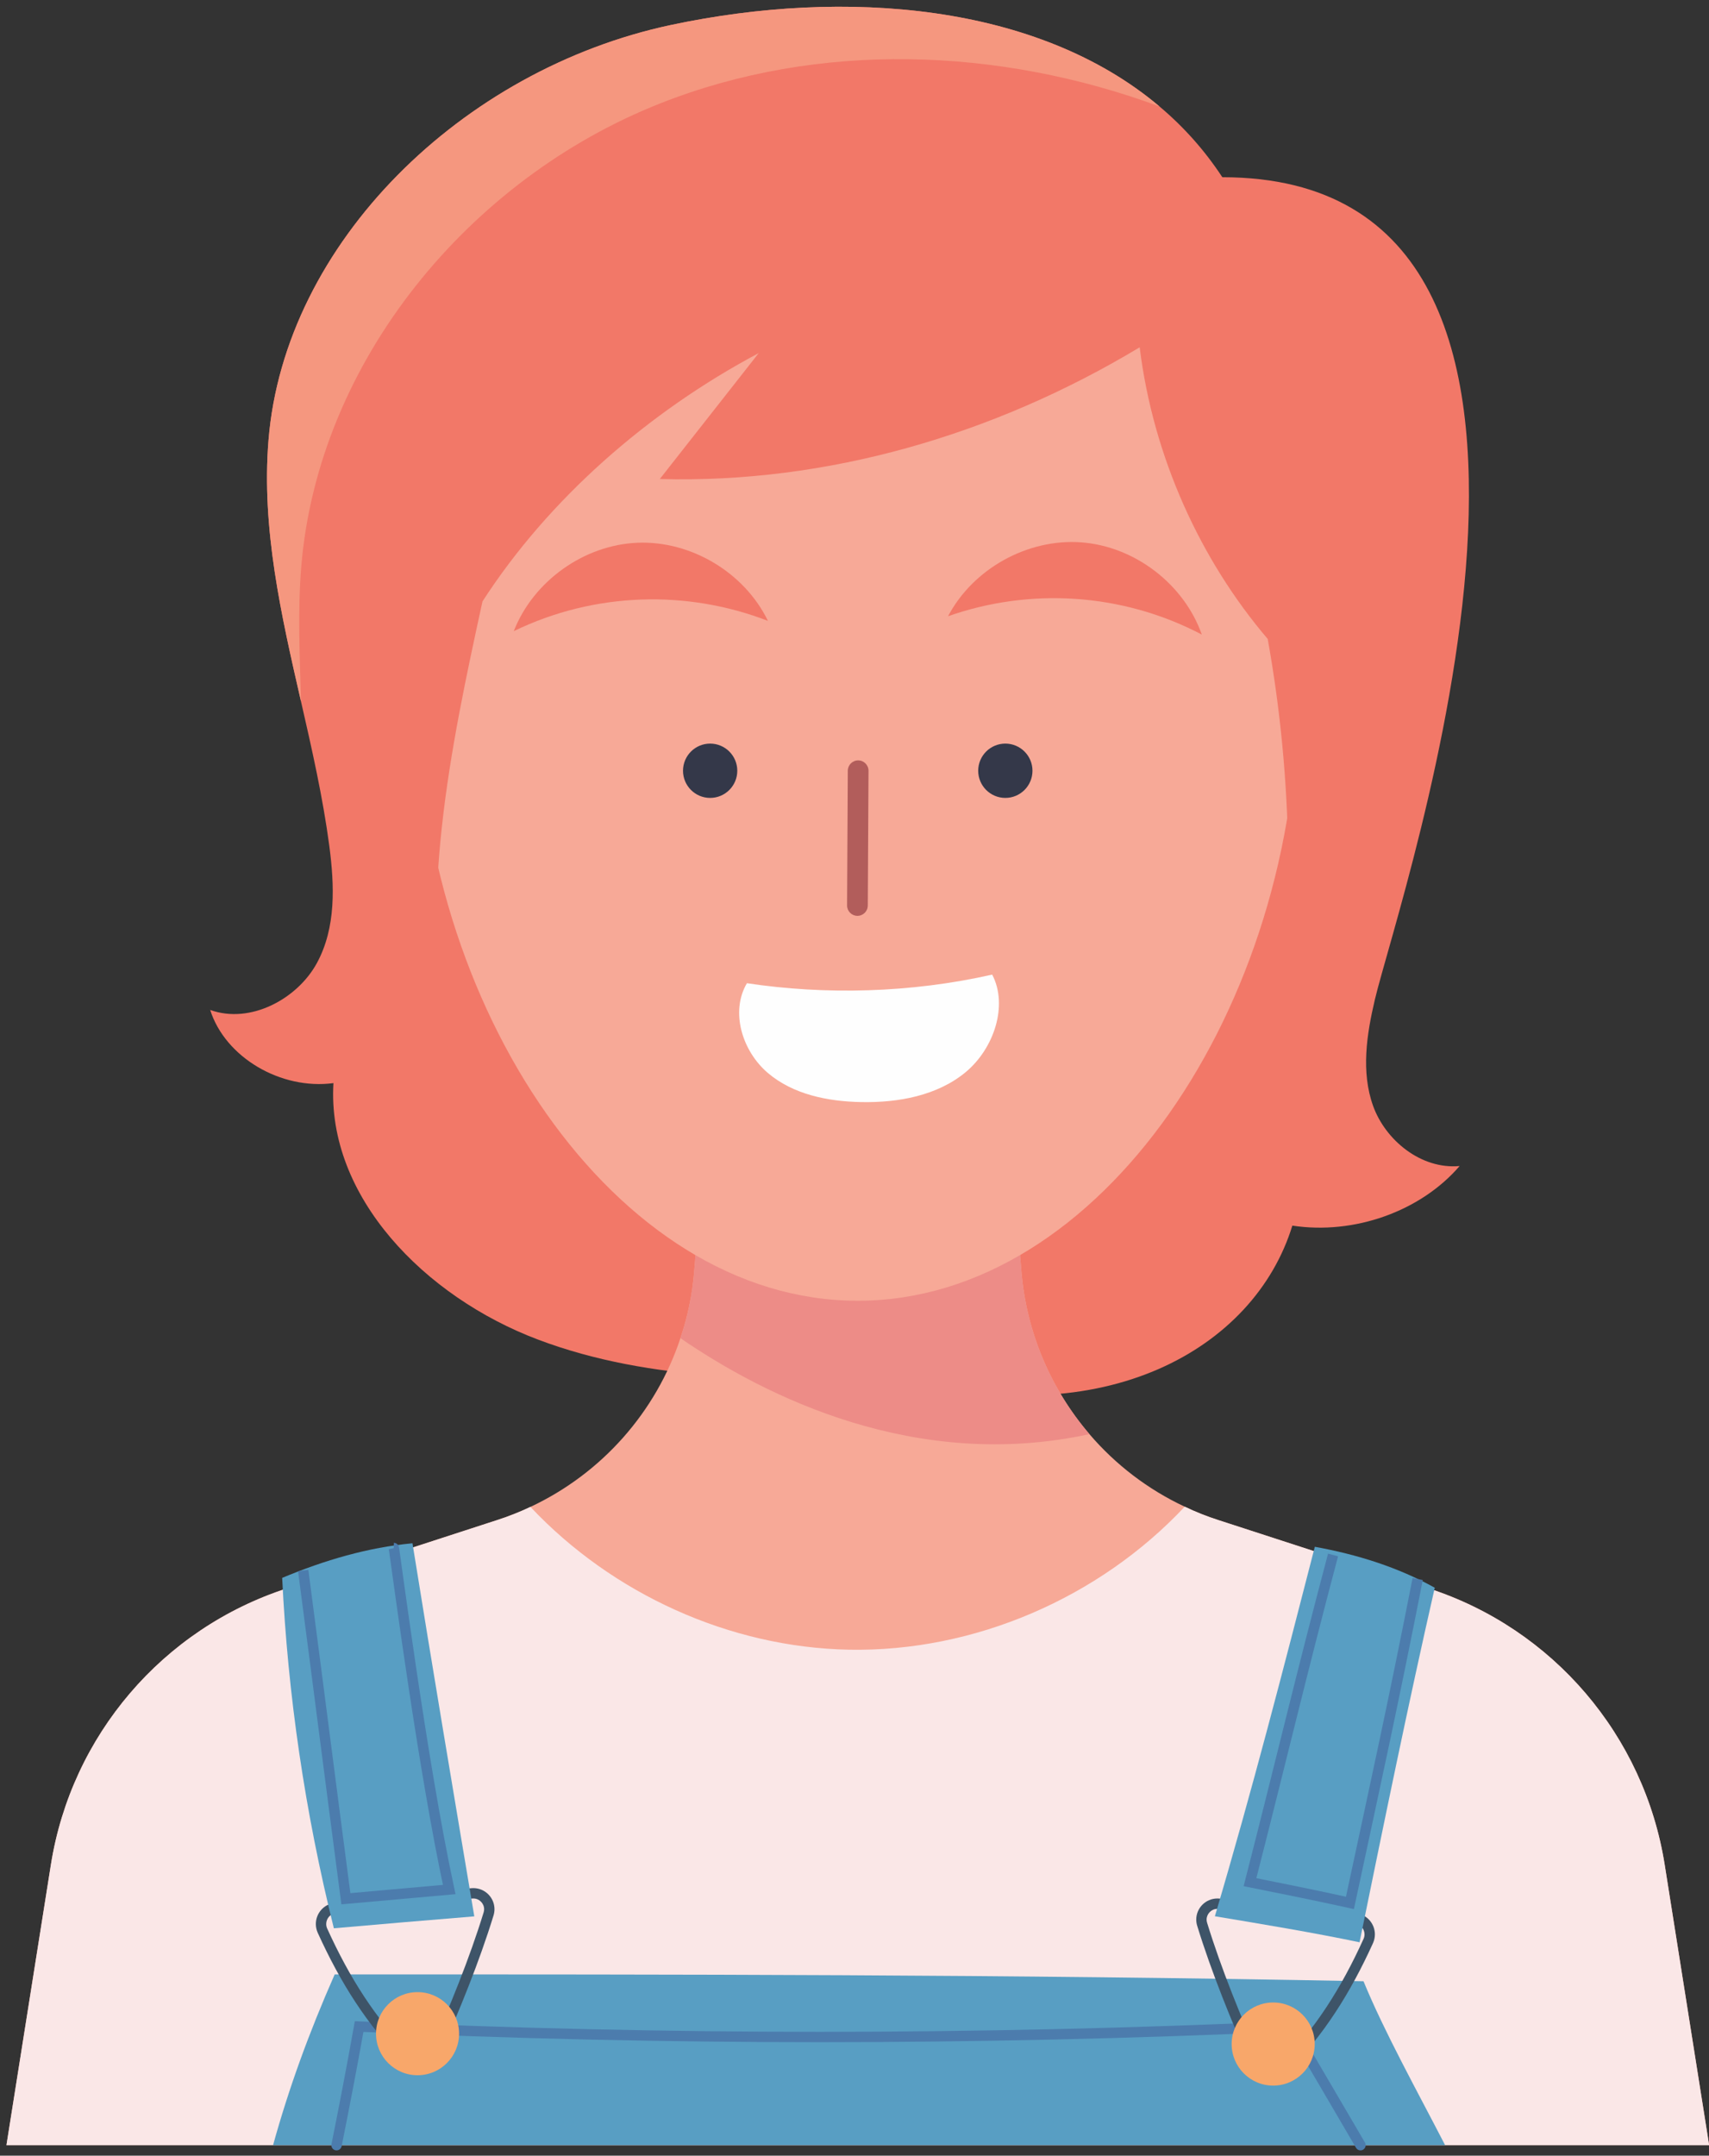 <?xml version="1.0" encoding="UTF-8" standalone="no"?><!-- Generator: Gravit.io --><svg xmlns="http://www.w3.org/2000/svg" xmlns:xlink="http://www.w3.org/1999/xlink" style="isolation:isolate" viewBox="72.667 264 165 208" width="165pt" height="208pt"><rect x="72.667" y="264" width="165" height="208" fill="#333333" stroke="none"/><defs><clipPath id="_clipPath_l57RgASOXlwtKt2HofJi0uSVbX2cnGpm"><rect width="750" height="500"/></clipPath></defs><g clip-path="url(#_clipPath_l57RgASOXlwtKt2HofJi0uSVbX2cnGpm)"><clipPath id="_clipPath_oagdRczr5aeLrTsdxowhgmKrUeMCY5aV"><path d=" M 0 0 L 0 500 L 750 500 L 750 0 L 0 0 Z " fill="rgb(255,255,255)"/></clipPath><g clip-path="url(#_clipPath_oagdRczr5aeLrTsdxowhgmKrUeMCY5aV)"><path d=" M 457.19 470.99 L 292.81 470.99 L 297.1 443.93 C 299.07 431.46 307.88 421.15 319.89 417.26 L 340.19 410.67 C 344.2 409.37 347.77 407.21 350.7 404.42 C 353.54 401.72 355.79 398.43 357.28 394.77 C 358.31 392.22 358.97 389.5 359.2 386.66 L 359.63 381.42 L 375 382.11 L 390.37 381.42 L 390.8 386.66 C 391.35 393.35 394.29 399.45 398.86 403.99 C 399.8 404.92 400.8 405.78 401.86 406.56 C 404.23 408.33 406.9 409.72 409.81 410.67 L 430.11 417.26 C 442.12 421.15 450.93 431.46 452.9 443.93 L 457.19 470.99 Z " fill="rgb(158,94,86)"/><path d=" M 398.86 403.99 C 379.31 408.4 364.96 400.72 357.28 394.77 C 358.31 392.22 358.97 389.5 359.2 386.66 L 359.63 381.42 L 375 382.11 L 390.37 381.42 L 390.8 386.66 C 391.35 393.35 394.29 399.45 398.86 403.99 Z " fill="rgb(126,74,76)"/><path d=" M 317.938 332.794 C 319.687 327.266 327.081 324.674 334.452 327.006 C 341.824 329.338 346.382 335.71 344.633 341.239 C 342.884 346.768 335.49 349.359 328.119 347.027 C 320.747 344.695 316.189 338.323 317.938 332.794 Z " fill="rgb(126,74,76)"/><path d=" M 415.503 327.017 C 422.874 324.685 430.269 327.276 432.017 332.805 C 433.766 338.334 429.208 344.706 421.836 347.038 C 414.465 349.37 407.071 346.778 405.322 341.25 C 403.573 335.721 408.131 329.349 415.503 327.017 Z " fill="rgb(126,74,76)"/><path d=" M 330.06 342.1 C 331.408 342.1 332.5 343.192 332.5 344.54 C 332.5 345.888 331.408 346.98 330.06 346.98 C 328.712 346.98 327.62 345.888 327.62 344.54 C 327.62 343.192 328.712 342.1 330.06 342.1 Z " fill="rgb(88,158,195)"/><path d=" M 419.94 342.1 C 421.287 342.1 422.38 343.192 422.38 344.54 C 422.38 345.888 421.287 346.98 419.94 346.98 C 418.593 346.98 417.5 345.888 417.5 344.54 C 417.5 343.192 418.593 342.1 419.94 342.1 Z " fill="rgb(88,158,195)"/><path d=" M 332.5 330.64 C 332.5 300.26 338.09 280.72 375 279.51 C 409.23 278.39 417.5 300.26 417.5 330.64 C 417.5 361.02 398.47 389.51 375 389.51 C 351.53 389.51 332.5 361.02 332.5 330.64 Z " fill="rgb(158,94,86)"/><path d=" M 426.89 293.52 C 426.37 295.6 424.91 297.43 422.82 297.75 C 420.34 315.24 418.15 330.87 415.95 346.5 C 415.95 313.81 410.47 317.72 410.47 300.79 C 389.07 296.68 361.58 295.68 339.89 301.47 C 339.89 327.71 334.24 313.66 334.24 347 C 331.44 333.51 330.4 319.98 328.35 306.45 C 325.52 306.39 323.47 304.11 323.33 301.86 C 323.19 299.62 324.33 297.51 325.39 295.52 C 326.45 293.54 327.49 291.35 327.14 289.12 C 326.63 285.94 323.36 283.2 324.28 280.12 C 324.92 278.01 327.28 276.96 329.46 276.61 C 331.63 276.27 333.94 276.34 335.91 275.35 C 339.9 273.34 340.69 268.1 342.52 263.91 C 343.45 261.79 344.65 259.93 346.67 258.91 C 350.21 257.12 354.45 258.86 357.94 260.74 C 361.44 262.61 365.39 264.68 369.16 263.46 C 373.26 262.14 375.66 257.3 379.89 256.54 C 383.75 255.84 387.22 258.81 389.86 261.7 C 392.49 264.6 395.42 267.88 399.33 268.09 C 402.98 268.29 406.72 265.67 410.08 267.12 C 413.5 268.58 414.04 273.09 415.82 276.36 C 417.29 279.05 419.76 281.02 422.01 283.11 C 424.26 285.19 426.44 287.63 427 290.65 C 427.18 291.59 427.13 292.58 426.89 293.52 Z " fill="rgb(64,54,65)"/><path d=" M 426.89 293.52 C 426.1 292.15 425.12 290.87 424.06 289.77 C 420.44 286.03 415.81 283.23 412.89 278.92 C 411.46 276.81 410.29 274.2 407.9 273.31 C 404.67 272.1 401.24 274.7 397.8 274.59 C 391 274.39 387.55 264.27 380.75 264.48 C 376.07 264.63 372.89 269.78 368.27 270.54 C 362.27 271.53 357.85 265.06 352.14 262.97 C 348.99 261.82 345.45 262.31 342.52 263.91 C 343.45 261.79 344.65 259.93 346.67 258.91 C 350.21 257.12 354.45 258.86 357.94 260.74 C 361.44 262.61 365.39 264.68 369.16 263.46 C 373.26 262.14 375.66 257.3 379.89 256.54 C 383.75 255.84 387.22 258.81 389.86 261.7 C 392.49 264.6 395.42 267.88 399.33 268.09 C 402.98 268.29 406.72 265.67 410.08 267.12 C 413.5 268.58 414.04 273.09 415.82 276.36 C 417.29 279.05 419.76 281.02 422.01 283.11 C 424.26 285.19 426.44 287.63 427 290.65 C 427.18 291.59 427.13 292.58 426.89 293.52 Z " fill="rgb(82,68,84)"/><path d=" M 360.75 331.08 C 362.197 331.08 363.37 332.253 363.37 333.7 C 363.37 335.147 362.197 336.32 360.75 336.32 C 359.303 336.32 358.13 335.147 358.13 333.7 C 358.13 332.253 359.303 331.08 360.75 331.08 Z " fill="rgb(52,56,73)"/><path d=" M 389.25 331.08 C 390.697 331.08 391.87 332.253 391.87 333.7 C 391.87 335.147 390.697 336.32 389.25 336.32 C 387.803 336.32 386.63 335.147 386.63 333.7 C 386.63 332.253 387.803 331.08 389.25 331.08 Z " fill="rgb(52,56,73)"/><path d=" M 342.21 319.84 C 344.62 315.52 348.77 311.94 353.67 311.26 C 358.57 310.58 364.02 313.45 365.35 318.21 C 357.52 316.82 349.35 317.39 342.21 319.84 Z " fill="rgb(64,54,65)"/><path d=" M 408.22 320.61 C 406.09 316.15 402.17 312.31 397.33 311.33 C 392.49 310.35 386.86 312.86 385.24 317.53 C 393.13 316.63 401.24 317.7 408.22 320.61 Z " fill="rgb(64,54,65)"/><path d=" M 374.18 334.625 L 374.12 345.844 C 374.117 346.397 374.563 346.847 375.115 346.85 C 375.667 346.853 376.117 346.407 376.12 345.855 L 376.18 334.635 C 376.183 334.083 375.737 333.633 375.185 333.63 C 374.633 333.627 374.183 334.072 374.18 334.625 Z " fill="rgb(106,61,72)"/><path d=" M 362.394 355.268 C 365.613 358.569 369.925 360.756 374.478 361.41 C 375.457 361.55 376.444 361.619 377.432 361.619 C 381.039 361.618 384.646 360.699 387.808 358.932 C 388.29 358.663 388.463 358.054 388.193 357.572 C 387.924 357.09 387.315 356.917 386.832 357.187 C 383.98 358.781 380.698 359.62 377.432 359.619 C 376.537 359.619 375.645 359.556 374.762 359.43 C 370.655 358.844 366.727 356.851 363.826 353.872 C 363.44 353.477 362.807 353.469 362.412 353.854 C 362.016 354.24 362.008 354.873 362.394 355.268 Z " fill="rgb(106,61,72)"/><path d=" M 401.92 470.99 L 347.42 470.99 C 343.66 450.14 344.78 428.41 350.75 408.08 C 358.86 415.9 365.87 422.61 375 428.17 C 383.18 421.7 392.56 415.13 400.16 408.18 C 404.23 430.61 404.3 451.11 401.92 470.99 Z " fill="rgb(225,208,209)"/><path d=" M 352.78 403.37 C 360.51 411.17 367.89 419.31 375 428.22 C 366.86 425.58 357.52 426.96 350.5 431.84 C 350.22 427.11 349.17 422.46 348.92 417.73 C 348.67 413 349.32 408 352.78 403.37 Z " fill="rgb(247,233,233)"/><path d=" M 398.57 405.59 C 391.36 413.56 383.26 421.27 375 428.2 C 378.85 427.58 383.06 426.7 386.95 426.98 C 390.84 427.26 394.79 428.53 397.6 431.23 C 400.84 423.11 401.2 413.88 398.57 405.59 Z " fill="rgb(247,233,233)"/><path d=" M 363.45 470.99 L 292.81 470.99 L 295.5 454.03 L 297.1 443.93 C 299.07 431.46 307.88 421.15 319.89 417.26 L 340.19 410.67 C 344.2 409.37 347.77 407.21 350.7 404.42 C 354.51 423.56 358.26 443.34 362.01 463.27 C 362.49 465.84 362.97 468.42 363.45 470.99 Z " fill="rgb(124,96,109)"/><path d=" M 358.13 444.15 C 356.57 430.13 355.01 416.12 353.57 401.67 C 353.49 400.91 352.58 400.6 352.04 401.13 C 347.98 405.13 342.27 407.32 338.05 411.25 C 332.04 416.85 329.73 425.26 328.32 433.81 C 330.56 430.61 334.99 429.53 338.81 430.31 C 342.63 431.09 345.96 433.41 348.96 435.9 C 351.96 438.39 354.8 441.14 358.13 444.15 Z " fill="rgb(154,119,131)"/><path d=" M 362.01 463.27 C 362.49 465.84 362.97 468.42 363.45 470.99 L 292.81 470.99 L 295.5 454.03 C 316 462.54 339.38 463.82 362.01 463.27 Z " fill="rgb(109,87,98)"/><path d=" M 457.19 470.99 L 388.95 470.99 C 389.44 467.8 389.89 464.66 390.33 461.55 C 393.12 441.62 395.02 423.25 398.86 404.42 C 399.54 404.23 406.9 409.72 409.81 410.67 L 430.11 417.26 C 439.58 420.33 447.06 427.38 450.76 436.34 C 451.76 438.75 452.48 441.29 452.9 443.93 L 457.19 470.99 Z " fill="rgb(124,96,109)"/><path d=" M 392.35 444.15 C 393.91 430.13 395.47 416.12 396.91 401.67 C 396.99 400.91 397.9 400.6 398.44 401.13 C 402.5 405.13 408.21 407.32 412.43 411.25 C 418.44 416.85 420.75 425.26 422.16 433.81 C 419.92 430.61 415.49 429.53 411.67 430.31 C 407.85 431.09 404.52 433.41 401.52 435.9 C 398.52 438.39 395.67 441.14 392.35 444.15 Z " fill="rgb(154,119,131)"/><path d=" M 457.19 470.99 L 388.95 470.99 C 389.44 467.8 389.89 464.66 390.33 461.55 C 402.69 460.16 414.85 457.63 426.25 452.75 C 435.28 448.89 443.83 443.31 450.76 436.34 C 451.76 438.75 452.48 441.29 452.9 443.93 L 457.19 470.99 Z " fill="rgb(109,87,98)"/><path d=" M 143.5 128.17 C 135.3 129.17 128.16 135.51 126.63 143.14 C 126.23 145.15 126.16 147.29 125.09 149.07 C 123.82 151.2 121.4 152.43 119.4 153.99 C 113.15 158.86 111.14 167.93 114.79 174.74 C 142.7 174.79 170.6 175.66 198.45 177.36 C 199.86 174.58 201.29 171.74 201.8 168.7 C 202.3 165.65 201.75 162.3 199.59 159.98 C 195.99 156.13 188.88 155.88 186.38 151.33 C 184.74 148.34 185.83 144.73 185.65 141.37 C 185.29 134.51 179.27 128.72 172.31 126.61 C 165.36 124.51 157.9 126.42 143.5 128.17 Z " fill="rgb(64,54,65)"/><path d=" M 134.9 130.47 C 130.43 130.3 126.98 134.4 125.15 138.48 C 123.32 142.56 122.23 147.16 119.07 150.32 C 116.8 152.58 113.68 153.84 111.38 156.07 C 108.77 158.6 107.41 162.22 107.05 165.83 C 106.69 169.44 107.25 173.09 108.02 176.64 C 107.82 170.63 107.81 164.03 111.62 159.37 C 114.51 155.83 119.16 154.05 121.94 150.43 C 123.81 147.98 124.66 144.9 126.25 142.25 C 127.84 139.6 130.7 137.24 133.73 137.84 C 134.41 135.38 135.08 132.92 134.9 130.47 Z " fill="rgb(64,54,65)"/><path d=" M 237.68 224.97 L 73.29 224.97 L 77.58 197.91 C 78.28 193.5 79.84 189.36 82.09 185.68 C 86.19 178.95 92.62 173.75 100.38 171.24 L 120.67 164.65 C 130.02 161.62 136.95 153.9 139.09 144.5 C 139.38 143.24 139.58 141.95 139.69 140.64 L 140.12 135.4 L 155.48 136.09 L 170.85 135.4 L 171.28 140.64 C 171.61 144.67 172.81 148.48 174.71 151.86 C 178.04 157.82 183.53 162.46 190.29 164.65 L 210.59 171.24 C 219.06 173.98 225.94 179.92 229.95 187.56 C 231.63 190.75 232.81 194.24 233.39 197.91 L 237.68 224.97 Z " fill="rgb(158,94,86)"/><path d=" M 174.71 151.86 C 157.73 153.86 146.08 149.11 139.09 144.5 C 139.38 143.24 139.58 141.95 139.69 140.64 L 140.12 135.4 L 155.48 136.09 L 170.85 135.4 L 171.28 140.64 C 171.61 144.67 172.81 148.48 174.71 151.86 Z " fill="rgb(126,74,76)"/><path d=" M 237.68 224.97 L 73.29 224.97 L 77.58 197.91 C 78.28 193.5 79.84 189.36 82.09 185.68 C 129.35 200.04 180.6 200.98 229.95 187.56 C 231.63 190.75 232.81 194.24 233.39 197.91 L 237.68 224.97 Z " fill="rgb(232,142,99)"/><path d=" M 146.17 197.49 C 146.17 206.583 146 214.524 146 224.28 L 147 224.28 C 147 214.536 147.17 206.597 147.17 197.49 L 146.17 197.49 Z " fill="rgb(137,75,68)"/><path d=" M 151.84 200.84 C 153.287 200.84 154.46 202.013 154.46 203.46 C 154.46 204.907 153.287 206.08 151.84 206.08 C 150.393 206.08 149.22 204.907 149.22 203.46 C 149.22 202.013 150.393 200.84 151.84 200.84 Z " fill="rgb(245,200,158)"/><path d=" M 151.84 216.09 C 153.287 216.09 154.46 217.263 154.46 218.71 C 154.46 220.157 153.287 221.33 151.84 221.33 C 150.393 221.33 149.22 220.157 149.22 218.71 C 149.22 217.263 150.393 216.09 151.84 216.09 Z " fill="rgb(245,200,158)"/><path d=" M 92.79 173.68 C 132.99 188.61 178.38 189.12 219.03 174.9 C 222.99 174.55 227.07 176.24 229.62 179.28 C 232.17 182.32 233.13 186.63 232.43 190.87 C 182.4 203.25 129.16 202.42 79.84 188.28 C 80.03 184.41 81.77 180.65 84.59 177.99 C 87.41 175.35 91.37 173.15 92.79 173.68 Z " fill="rgb(246,166,116)"/><path d=" M 112.98 84.62 C 112.98 54.24 132.01 33.49 155.48 33.49 C 178.95 33.49 197.98 54.24 197.98 84.62 C 197.98 115 178.95 143.49 155.48 143.49 C 132.01 143.49 112.98 114.99 112.98 84.62 Z " fill="rgb(158,94,86)"/><path d=" M 140.2 92.61 C 141.647 92.61 142.82 93.783 142.82 95.23 C 142.82 96.677 141.647 97.85 140.2 97.85 C 138.753 97.85 137.58 96.677 137.58 95.23 C 137.58 93.783 138.753 92.61 140.2 92.61 Z " fill="rgb(52,56,73)"/><path d=" M 168.7 92.61 C 170.147 92.61 171.32 93.783 171.32 95.23 C 171.32 96.677 170.147 97.85 168.7 97.85 C 167.253 97.85 166.08 96.677 166.08 95.23 C 166.08 93.783 167.253 92.61 168.7 92.61 Z " fill="rgb(52,56,73)"/><path d=" M 136.54 110.87 C 128.615 110.87 122.19 104.445 122.19 96.52 C 122.19 88.595 128.615 82.17 136.54 82.17 C 144.465 82.17 150.89 88.595 150.89 96.52 C 150.89 104.445 144.465 110.87 136.54 110.87 Z  M 140.2 92.61 C 138.753 92.61 137.58 93.783 137.58 95.23 C 137.58 96.677 138.753 97.85 140.2 97.85 C 141.647 97.85 142.82 96.677 142.82 95.23 C 142.82 93.783 141.647 92.61 140.2 92.61 Z " fill="rgb(181,128,122)"/><path d=" M 140.2 97.85 C 138.753 97.85 137.58 96.677 137.58 95.23 C 137.58 93.783 138.753 92.61 140.2 92.61 C 141.647 92.61 142.82 93.783 142.82 95.23 C 142.82 96.677 141.647 97.85 140.2 97.85 Z " fill="rgb(102,102,116)"/><path d=" M 136.54 82.17 L 136.54 83.67 C 140.093 83.671 143.296 85.106 145.626 87.434 C 147.954 89.764 149.389 92.967 149.39 96.52 C 149.389 100.073 147.954 103.276 145.626 105.606 C 143.296 107.934 140.093 109.369 136.54 109.37 C 132.987 109.369 129.784 107.934 127.454 105.606 C 125.126 103.276 123.691 100.073 123.69 96.52 C 123.691 92.967 125.126 89.764 127.454 87.434 C 129.784 85.106 132.987 83.671 136.54 83.67 L 136.54 82.17 L 136.54 80.67 C 127.786 80.671 120.691 87.766 120.69 96.52 C 120.691 105.274 127.786 112.369 136.54 112.37 C 145.294 112.369 152.389 105.274 152.39 96.52 C 152.389 87.766 145.294 80.671 136.54 80.67 L 136.54 82.17 Z " fill="rgb(99,170,204)"/><path d=" M 174.42 110.87 C 166.495 110.87 160.07 104.445 160.07 96.52 C 160.07 88.595 166.495 82.17 174.42 82.17 C 182.345 82.17 188.77 88.595 188.77 96.52 C 188.77 104.445 182.345 110.87 174.42 110.87 Z  M 168.7 92.61 C 167.253 92.61 166.08 93.783 166.08 95.23 C 166.08 96.677 167.253 97.85 168.7 97.85 C 170.147 97.85 171.32 96.677 171.32 95.23 C 171.32 93.783 170.147 92.61 168.7 92.61 Z " fill="rgb(181,128,122)"/><path d=" M 168.7 97.85 C 167.253 97.85 166.08 96.677 166.08 95.23 C 166.08 93.783 167.253 92.61 168.7 92.61 C 170.147 92.61 171.32 93.783 171.32 95.23 C 171.32 96.677 170.147 97.85 168.7 97.85 Z " fill="rgb(102,102,116)"/><path d=" M 174.42 82.17 L 174.42 83.67 C 177.973 83.671 181.176 85.106 183.506 87.434 C 185.834 89.764 187.269 92.967 187.27 96.52 C 187.269 100.073 185.834 103.276 183.506 105.606 C 181.176 107.934 177.973 109.369 174.42 109.37 C 170.867 109.369 167.664 107.934 165.334 105.606 C 163.006 103.276 161.571 100.073 161.57 96.52 C 161.571 92.967 163.006 89.764 165.334 87.434 C 167.664 85.106 170.867 83.671 174.42 83.67 L 174.42 82.17 L 174.42 80.67 C 165.666 80.671 158.571 87.766 158.57 96.52 C 158.571 105.274 165.666 112.369 174.42 112.37 C 183.174 112.369 190.269 105.274 190.27 96.52 C 190.269 87.766 183.174 80.671 174.42 80.67 L 174.42 82.17 Z " fill="rgb(99,170,204)"/><path d=" M 148.662 87.928 L 148.192 87.486 L 148.656 87.934 L 148.662 87.928 L 148.192 87.486 L 148.656 87.934 C 148.664 87.925 149.266 87.31 150.316 86.719 C 151.369 86.125 152.85 85.558 154.687 85.558 C 156.743 85.564 159.31 86.246 162.408 88.653 L 164.252 86.287 C 160.741 83.54 157.449 82.552 154.687 82.558 C 152.141 82.558 150.099 83.374 148.709 84.182 C 147.315 84.992 146.549 85.797 146.477 85.872 L 148.662 87.928 Z " fill="rgb(99,170,204)"/><path d=" M 188.675 95.218 L 193.425 96.038 C 194.241 96.179 195.017 95.632 195.158 94.815 C 195.299 93.999 194.752 93.223 193.935 93.082 L 189.185 92.262 C 188.369 92.121 187.593 92.669 187.452 93.485 C 187.311 94.302 187.859 95.077 188.675 95.218 Z " fill="rgb(99,170,204)"/><path d=" M 121.699 92.258 L 116.449 93.078 C 115.63 93.206 115.07 93.973 115.198 94.791 C 115.326 95.61 116.093 96.17 116.912 96.042 L 122.162 95.222 C 122.98 95.094 123.54 94.327 123.412 93.509 C 123.284 92.69 122.517 92.13 121.699 92.258 Z " fill="rgb(99,170,204)"/><path d=" M 186.42 83.29 C 184.71 78.99 180.69 75.69 176.13 74.86 C 171.57 74.03 166.64 75.7 163.51 79.61 C 170.76 77.85 178.7 79.17 186.42 83.29 Z " fill="rgb(64,54,65)"/><path d=" M 123.97 83.13 C 125.68 78.83 129.7 75.53 134.26 74.7 C 138.81 73.87 143.75 75.54 146.88 79.45 C 139.63 77.69 131.69 79.01 123.97 83.13 Z " fill="rgb(64,54,65)"/><path d=" M 154.27 103.681 L 154.18 113.431 C 154.175 113.983 154.619 114.435 155.171 114.44 C 155.723 114.445 156.175 114.001 156.18 113.449 L 156.27 103.699 C 156.275 103.147 155.831 102.695 155.279 102.69 C 154.727 102.685 154.275 103.128 154.27 103.681 Z " fill="rgb(106,61,72)"/><path d=" M 143.911 121.113 C 147.265 124.128 151.733 125.828 156.244 125.831 L 156.409 125.83 L 156.43 125.83 L 156.409 125.83 C 160.977 125.785 165.474 123.985 168.805 120.859 C 169.207 120.481 169.227 119.848 168.849 119.445 C 168.471 119.043 167.838 119.023 167.435 119.401 C 164.486 122.175 160.443 123.795 156.391 123.83 L 156.369 123.83 L 156.391 123.83 L 156.244 123.831 C 152.238 123.833 148.217 122.302 145.249 119.627 C 144.839 119.257 144.206 119.291 143.837 119.701 C 143.467 120.112 143.501 120.744 143.911 121.113 Z " fill="rgb(106,61,72)"/><path d=" M 184.05 127.86 C 214.79 47 159.46 79.99 153.66 47.41 C 149.54 74.98 93.05 52.75 126.28 126.65 C 99.46 119.13 97.04 98.74 102.23 68.19 C 104.83 52.87 111.31 40.21 120.05 32.53 C 129.37 24.33 141.27 21.82 153.75 27.84 C 179.85 15.51 199.86 31.63 207.7 68.06 C 208.64 72.43 209.27 76.58 209.6 80.53 C 211.67 105.27 202.05 121.69 184.05 127.86 Z " fill="rgb(64,54,65)"/><path d=" M 209.6 80.53 C 205.88 68.61 202.51 55.24 193.05 45.01 C 182.87 34 165.93 25.62 154.02 33.49 C 143.24 27.73 130.86 28.38 120.05 32.53 C 129.37 24.33 141.27 21.82 153.75 27.84 C 179.85 15.51 199.86 31.63 207.7 68.06 C 208.64 72.43 209.27 76.58 209.6 80.53 Z " fill="rgb(82,68,84)"/><path d=" M 645.54 105.53 C 642.481 115.1 635.28 122.83 627.29 128.93 C 618.58 135.59 608.54 140.76 597.73 142.57 C 586.92 144.39 575.01 143.22 563.42 137.14 C 553.07 131.7 546.11 120.33 545.99 108.64 C 545.9 99.83 549.349 90.75 546.52 82.41 C 544.94 69.02 547.13 54.43 555.34 43.6 C 558.5 39.45 562.62 35.98 567.28 33.61 C 574.76 29.82 583.65 28.87 592.19 32.49 C 597.97 27.02 607.05 25.96 614.54 28.63 C 622.03 31.3 628.03 37.22 632.24 43.97 C 636.09 50.14 638.6 57.02 640.89 63.93 C 641.11 64.59 641.33 65.24 641.54 65.89 C 645.74 78.73 649.65 92.66 645.54 105.53 Z " fill="rgb(252,216,187)"/><path d=" M 676.71 224.97 L 512.32 224.97 L 514.97 208.24 L 516.61 197.91 C 518.59 185.44 527.4 175.13 539.41 171.24 L 558.95 164.89 L 559.7 164.65 C 568.79 161.7 575.6 154.32 577.93 145.27 C 578.33 143.77 578.59 142.22 578.72 140.64 L 579.15 135.4 L 594.51 136.09 L 609.88 135.4 L 610.31 140.64 C 610.68 145.16 612.14 149.41 614.45 153.08 C 617.35 157.67 621.56 161.38 626.66 163.62 C 627.52 164.01 628.41 164.35 629.32 164.65 L 649.62 171.24 C 661.63 175.13 670.44 185.44 672.42 197.91 L 674.61 211.72 L 676.71 224.97 Z " fill="rgb(247,169,151)"/><path d=" M 614.45 153.08 C 596.62 156.3 584.69 150.51 577.93 145.27 C 578.33 143.77 578.59 142.22 578.72 140.64 L 579.15 135.4 L 594.51 136.09 L 609.88 135.4 L 610.31 140.64 C 610.68 145.16 612.14 149.41 614.45 153.08 Z " fill="rgb(237,140,135)"/><path d=" M 674.61 211.72 C 667.5 213.12 661.42 214.22 653.43 215.9 C 653.43 220.01 653.38 222.75 653.32 224.97 L 535.83 224.97 C 535.56 222.1 535.29 219.23 535.02 216.36 C 528.24 213.31 521.59 210.71 514.97 208.24 L 516.61 197.91 C 518.59 185.44 527.4 175.13 539.41 171.24 L 555.07 166.15 L 558.95 164.89 C 565.89 175.7 578.39 182.92 591.44 183.2 C 605.31 183.5 618.91 175.92 626.66 163.62 C 627.52 164.01 628.41 164.35 629.32 164.65 L 631.99 165.52 L 649.62 171.24 C 661.63 175.13 670.44 185.44 672.42 197.91 L 674.61 211.72 Z " fill="rgb(88,158,195)"/><path d=" M 631.99 165.52 C 623.54 178.98 607.71 187.67 591.77 187.13 C 577.11 186.63 563.07 178.36 555.07 166.15 L 558.95 164.89 C 565.89 175.7 578.39 182.92 591.44 183.2 C 605.31 183.5 618.91 175.92 626.66 163.62 C 627.52 164.01 628.41 164.35 629.32 164.65 L 631.99 165.52 Z " fill="rgb(117,200,218)"/><path d=" M 564.35 133.84 C 560.63 138.06 559.77 144.58 562.28 149.61 C 557.29 150.42 553.29 155.25 553.41 160.3 C 549.59 161.01 546.16 163.54 544.35 166.98 C 542.54 170.42 542.41 174.68 543.99 178.23 C 539.61 182.48 539.2 190.16 543.08 195.1 C 546.81 195.78 550.85 194.48 553.49 191.75 C 556.13 189.02 557.29 184.94 556.48 181.23 C 562.01 179.27 565.43 172.68 563.85 167.03 C 567.71 166.42 570.61 162.26 569.9 158.48 C 575.82 154.86 579.22 147.51 578.13 140.66 C 573.48 138.6 568.94 136.24 564.35 133.84 Z " fill="rgb(252,216,187)"/><path d=" M 544.62 193.31 C 539.15 194.59 534.62 199.24 533.48 204.74 C 532.34 210.24 534.65 216.3 539.16 219.65 C 537.85 217.14 537.94 213.95 539.4 211.52 C 538.23 213.71 539.53 216.42 541.17 218.29 C 542.81 220.16 544.88 221.84 545.55 224.24 C 552.05 215.63 552.35 202.85 544.62 193.31 Z " fill="rgb(252,216,187)"/><path d=" M 537.452 93.476 C 539.201 87.947 546.595 85.356 553.967 87.688 C 561.338 90.02 565.896 96.392 564.147 101.921 C 562.398 107.45 555.005 110.041 547.633 107.709 C 540.262 105.377 535.703 99.005 537.452 93.476 Z " fill="rgb(237,140,135)"/><path d=" M 635.024 87.7 C 642.396 85.368 649.79 87.959 651.539 93.488 C 653.288 99.017 648.73 105.389 641.358 107.721 C 633.986 110.053 626.593 107.461 624.844 101.933 C 623.095 96.404 627.653 90.032 635.024 87.7 Z " fill="rgb(237,140,135)"/><path d=" M 552.01 84.62 C 552.01 54.24 571.04 33.49 594.51 33.49 C 617.979 33.49 637.01 54.24 637.01 84.62 C 637.01 115 617.979 143.49 594.51 143.49 C 571.04 143.49 552.01 114.99 552.01 84.62 Z " fill="rgb(247,169,151)"/><path d=" M 635.72 97.31 C 636.97 86.59 634.26 75.78 628.28 67.18 C 611.95 65.65 597.04 55.35 592.6 39.53 C 592.41 40.96 592.14 42.28 591.78 43.52 C 589.48 53.62 583.5 63.01 574.95 69.71 C 569.82 73.72 563.51 77.19 561.34 83.04 C 561.02 79.8 562.33 76.72 564.32 73.98 C 563.599 74.75 562.89 75.54 562.21 76.35 C 556.96 82.59 551.97 91.3 553.51 99.31 C 548.62 88.04 548.16 75.58 550.57 64.14 C 552.97 52.7 559.95 41.85 570.46 36.73 C 577.09 33.51 584.599 32.72 591.95 32.15 C 597.98 31.68 604.17 31.34 610 32.99 C 617.67 35.16 624.06 40.65 628.77 47.08 C 639.17 61.3 641.87 80.81 635.72 97.31 Z " fill="rgb(252,216,187)"/><path d=" M 640.89 63.93 C 637.86 58.914 634.556 54.095 630.642 49.827 C 630.049 48.892 629.425 47.976 628.77 47.08 C 624.06 40.65 617.67 35.16 610 32.99 C 606.721 32.062 603.329 31.764 599.916 31.764 C 597.483 31.764 595.039 31.915 592.618 32.099 C 596.351 28.794 601.342 27.226 606.374 27.226 C 609.152 27.226 611.941 27.704 614.54 28.63 C 622.03 31.3 628.03 37.22 632.24 43.97 C 636.09 50.14 638.6 57.02 640.89 63.93 Z  M 567.28 33.61 C 571.534 31.454 576.244 30.218 581.086 30.218 C 584.514 30.218 588.007 30.837 591.452 32.189 C 587.707 32.485 583.926 32.851 580.247 33.578 C 578.144 33.231 576.01 33.059 573.874 33.059 C 571.667 33.059 569.459 33.243 567.28 33.61 Z " fill="rgb(253,227,204)"/><path d=" M 630.642 49.827 C 629.117 48.164 627.5 46.585 625.77 45.11 C 619.05 39.376 610.203 35.505 601.527 35.505 C 598.143 35.505 594.786 36.094 591.59 37.39 C 588.049 35.497 584.202 34.23 580.247 33.578 C 583.926 32.851 587.707 32.485 591.452 32.189 C 591.699 32.286 591.944 32.386 592.19 32.49 C 592.331 32.357 592.474 32.227 592.618 32.099 C 595.039 31.915 597.483 31.764 599.916 31.764 C 603.329 31.764 606.721 32.062 610 32.99 C 617.67 35.16 624.06 40.65 628.77 47.08 C 629.425 47.976 630.049 48.892 630.642 49.827 Z " fill="rgb(253,227,204)"/><path d=" M 579.11 90.1 C 580.557 90.1 581.73 91.273 581.73 92.72 C 581.73 94.167 580.557 95.34 579.11 95.34 C 577.663 95.34 576.49 94.167 576.49 92.72 C 576.49 91.273 577.663 90.1 579.11 90.1 Z " fill="rgb(52,56,73)"/><path d=" M 607.61 90.1 C 609.057 90.1 610.23 91.273 610.23 92.72 C 610.23 94.167 609.057 95.34 607.61 95.34 C 606.163 95.34 604.99 94.167 604.99 92.72 C 604.99 91.273 606.163 90.1 607.61 90.1 Z " fill="rgb(52,56,73)"/><path d=" M 604.16 78.58 C 606.13 74.75 611 73.04 615.24 73.82 C 619.48 74.6 623.08 77.43 625.85 80.73 C 618.9 78.89 611.66 78.18 604.16 78.58 Z " fill="rgb(252,216,187)"/><path d=" M 585.42 78.58 C 583.45 74.75 578.58 73.04 574.34 73.82 C 570.1 74.6 566.5 77.43 563.73 80.73 C 570.68 78.89 577.92 78.18 585.42 78.58 Z " fill="rgb(252,216,187)"/><path d=" M 591.77 95.355 L 591.7 108.355 C 591.697 108.907 592.143 109.357 592.695 109.36 C 593.247 109.363 593.697 108.917 593.7 108.365 L 593.769 95.365 C 593.772 94.813 593.327 94.363 592.775 94.36 C 592.223 94.357 591.772 94.802 591.77 95.355 Z " fill="rgb(178,93,91)"/><path d=" M 582.675 116.899 C 586.103 118.372 589.823 119.102 593.542 119.102 C 597.696 119.102 601.853 118.191 605.606 116.37 C 606.103 116.129 606.311 115.53 606.069 115.034 C 605.828 114.537 605.23 114.329 604.733 114.571 C 601.268 116.253 597.404 117.103 593.542 117.102 C 590.084 117.102 586.63 116.422 583.465 115.061 C 582.958 114.843 582.37 115.078 582.152 115.585 C 581.933 116.092 582.168 116.681 582.675 116.899 Z " fill="rgb(178,93,91)"/><path d=" M 568.34 100.45 C 569.268 100.45 570.02 101.202 570.02 102.13 C 570.02 103.058 569.268 103.81 568.34 103.81 C 567.412 103.81 566.66 103.058 566.66 102.13 C 566.66 101.202 567.412 100.45 568.34 100.45 Z " fill="rgb(237,140,135)"/><path d=" M 575.1 103.81 C 575.686 103.81 576.16 104.285 576.16 104.87 C 576.16 105.456 575.686 105.93 575.1 105.93 C 574.515 105.93 574.04 105.456 574.04 104.87 C 574.04 104.285 574.515 103.81 575.1 103.81 Z " fill="rgb(237,140,135)"/><path d=" M 570.22 108.05 C 571.016 108.05 571.66 108.695 571.66 109.49 C 571.66 110.285 571.016 110.93 570.22 110.93 C 569.425 110.93 568.78 110.285 568.78 109.49 C 568.78 108.695 569.425 108.05 570.22 108.05 Z " fill="rgb(237,140,135)"/><path d=" M 619.79 100.45 C 620.718 100.45 621.47 101.202 621.47 102.13 C 621.47 103.058 620.718 103.81 619.79 103.81 C 618.862 103.81 618.11 103.058 618.11 102.13 C 618.11 101.202 618.862 100.45 619.79 100.45 Z " fill="rgb(237,140,135)"/><path d=" M 613.03 103.81 C 613.615 103.81 614.09 104.285 614.09 104.87 C 614.09 105.456 613.615 105.93 613.03 105.93 C 612.444 105.93 611.97 105.456 611.97 104.87 C 611.97 104.285 612.444 103.81 613.03 103.81 Z " fill="rgb(237,140,135)"/><path d=" M 617.9 108.05 C 618.695 108.05 619.34 108.695 619.34 109.49 C 619.34 110.285 618.695 110.93 617.9 110.93 C 617.104 110.93 616.46 110.285 616.46 109.49 C 616.46 108.695 617.104 108.05 617.9 108.05 Z " fill="rgb(237,140,135)"/><path d=" M 213.59 376.51 C 209.83 380.88 203.41 383.17 197.44 382.26 C 193.77 394.22 179.17 402.35 159.69 396.93 C 147.84 397.2 135.59 397.4 124.62 393.26 C 113.64 389.12 104.21 379.43 104.86 368.51 C 99.77 369.19 94.4 366.01 92.96 361.45 C 96.85 362.85 101.39 360.37 103.26 356.93 C 105.13 353.49 104.96 349.43 104.46 345.61 C 103.84 340.95 102.79 336.32 101.73 331.69 C 99.81 323.32 97.9 314.97 98.59 306.48 C 100.13 287.45 117.29 270.69 137.45 266.41 C 154.3 262.83 172.87 264.36 184.61 274.27 C 186.92 276.21 188.96 278.48 190.68 281.1 C 231.77 281.1 207.7 350.71 205.41 360.44 C 204.61 363.83 204.06 367.43 205.24 370.72 C 206.43 374.01 209.85 376.85 213.59 376.51 Z " fill="rgb(242,120,104)"/><path d=" M 184.61 274.27 C 169.13 268.56 151.72 267.93 136.43 273.97 C 117.93 281.26 103.37 298.9 101.75 318.71 C 101.4 322.99 101.61 327.35 101.73 331.69 C 99.81 323.32 97.9 314.97 98.59 306.48 C 100.13 287.45 117.29 270.69 137.45 266.41 C 154.3 262.83 172.87 264.36 184.61 274.27 Z " fill="rgb(245,151,127)"/><path d=" M 237.68 470.99 L 73.29 470.99 L 77.58 443.93 C 79.56 431.46 88.37 421.15 100.38 417.26 L 120.67 410.67 C 121.78 410.31 122.85 409.89 123.88 409.4 C 130.77 406.17 135.99 400.26 138.36 393.12 C 139.06 391.06 139.51 388.89 139.69 386.66 L 140.12 381.42 L 155.48 382.11 L 170.85 381.42 L 171.28 386.66 C 171.77 392.59 174.14 398.05 177.85 402.38 C 180.36 405.31 183.48 407.71 187.05 409.38 C 188.09 409.88 189.17 410.31 190.29 410.67 L 210.59 417.26 C 222.6 421.15 231.41 431.46 233.39 443.93 L 237.68 470.99 Z " fill="rgb(247,169,151)"/><path d=" M 177.85 402.38 C 161.09 406.02 146.58 398.76 138.36 393.12 C 139.06 391.06 139.51 388.89 139.69 386.66 L 140.12 381.42 L 155.48 382.11 L 170.85 381.42 L 171.28 386.66 C 171.77 392.59 174.14 398.05 177.85 402.38 Z " fill="rgb(237,140,135)"/><path d=" M 237.68 470.99 L 73.29 470.99 L 77.58 443.93 C 79.56 431.46 88.37 421.15 100.38 417.26 L 120.67 410.67 C 121.78 410.31 122.85 409.89 123.88 409.4 C 131.78 417.79 143.1 422.96 154.65 423.18 C 166.74 423.4 178.79 418.18 187.05 409.38 C 188.09 409.88 189.17 410.31 190.29 410.67 L 210.59 417.26 C 222.6 421.15 231.41 431.46 233.39 443.93 L 237.68 470.99 Z " fill="rgb(250,231,231)"/><path d=" M 212.19 470.99 L 99.03 470.99 C 100.53 465.56 102.47 460.2 104.98 454.51 C 138.65 454.51 169.26 454.5 204.31 455.17 C 206.33 460.08 209.43 465.64 212.19 470.99 Z " fill="rgb(88,158,195)"/><path d=" M 105.65 471.089 C 106.421 467.265 107.152 463.441 107.832 459.628 L 107.34 459.54 L 107.317 460.039 C 122.117 460.715 136.935 461.05 151.808 461.05 C 166.906 461.05 182.061 460.705 197.312 460.019 L 197.29 459.52 L 196.859 459.773 C 199.109 463.593 201.348 467.413 203.588 471.243 C 203.728 471.481 204.034 471.561 204.272 471.422 C 204.511 471.282 204.591 470.976 204.452 470.738 C 202.211 466.907 199.971 463.087 197.721 459.266 L 197.568 459.006 L 197.268 459.02 C 182.031 459.705 166.891 460.05 151.808 460.05 C 136.95 460.05 122.148 459.715 107.363 459.041 L 106.925 459.021 L 106.848 459.452 C 106.169 463.258 105.439 467.074 104.67 470.891 C 104.615 471.162 104.791 471.426 105.061 471.48 C 105.332 471.535 105.596 471.36 105.65 471.089 Z " fill="rgb(76,124,173)"/><path d=" M 114.59 462.24 L 115.046 462.444 C 117.002 458.063 118.948 453.277 120.318 448.817 L 120.318 448.816 C 120.379 448.616 120.408 448.414 120.408 448.217 C 120.407 447.115 119.512 446.187 118.367 446.184 L 118.173 446.193 L 118.174 446.193 C 113.528 446.623 109.163 447.114 104.961 447.614 L 104.963 447.614 C 103.886 447.741 103.159 448.658 103.161 449.649 C 103.161 449.931 103.22 450.221 103.344 450.496 L 103.345 450.497 C 105.531 455.303 108.086 459.374 111.725 463.052 L 111.724 463.051 C 112.126 463.46 112.657 463.657 113.171 463.656 C 113.934 463.658 114.698 463.227 115.047 462.443 L 115.055 462.426 L 115.046 462.444 L 114.59 462.24 L 114.133 462.037 C 113.955 462.438 113.571 462.654 113.171 462.656 C 112.903 462.655 112.645 462.559 112.436 462.349 L 112.436 462.349 C 108.894 458.767 106.41 454.817 104.255 450.083 L 104.255 450.084 C 104.19 449.939 104.161 449.793 104.161 449.649 C 104.163 449.137 104.533 448.667 105.077 448.607 L 105.079 448.607 C 109.277 448.107 113.632 447.617 118.266 447.188 L 118.267 447.188 L 118.367 447.184 C 118.948 447.185 119.407 447.667 119.408 448.217 C 119.408 448.316 119.394 448.419 119.362 448.524 L 119.362 448.523 C 118.012 452.922 116.079 457.678 114.133 462.036 L 114.129 462.045 L 114.133 462.037 L 114.59 462.24 Z " fill="rgb(62,84,104)"/><path d=" M 112.98 456.22 C 115.195 456.22 116.99 458.016 116.99 460.23 C 116.99 462.444 115.195 464.24 112.98 464.24 C 110.765 464.24 108.97 462.444 108.97 460.23 C 108.97 458.016 110.765 456.22 112.98 456.22 Z " fill="rgb(248,167,106)"/><path d=" M 193.98 463.24 L 194.437 463.036 C 192.491 458.678 190.558 453.922 189.208 449.523 C 189.176 449.419 189.162 449.317 189.162 449.218 C 189.163 448.667 189.622 448.185 190.203 448.184 L 190.303 448.188 L 190.304 448.188 C 194.938 448.617 199.293 449.107 203.491 449.607 L 203.492 449.607 C 204.036 449.667 204.407 450.137 204.409 450.649 C 204.409 450.793 204.38 450.939 204.314 451.084 C 202.161 455.817 199.676 459.767 196.135 463.349 C 195.926 463.559 195.667 463.655 195.399 463.656 C 194.999 463.654 194.615 463.438 194.437 463.037 L 193.98 463.24 L 193.523 463.443 C 193.871 464.227 194.636 464.658 195.399 464.656 C 195.913 464.657 196.444 464.46 196.846 464.052 C 200.484 460.374 203.04 456.303 205.225 451.497 C 205.35 451.221 205.409 450.931 205.409 450.649 C 205.411 449.658 204.683 448.74 203.607 448.614 L 203.609 448.614 C 199.407 448.114 195.042 447.623 190.396 447.193 L 190.397 447.193 L 190.203 447.184 C 189.058 447.187 188.163 448.116 188.162 449.218 C 188.162 449.415 188.191 449.616 188.252 449.816 C 189.621 454.277 191.568 459.063 193.523 463.444 L 193.98 463.24 Z " fill="rgb(62,84,104)"/><path d=" M 195.59 457.22 C 197.805 457.22 199.6 459.016 199.6 461.23 C 199.6 463.444 197.805 465.24 195.59 465.24 C 193.375 465.24 191.58 463.444 191.58 461.23 C 191.58 459.016 193.375 457.22 195.59 457.22 Z " fill="rgb(248,167,106)"/><path d=" M 189.96 448.9 C 194.64 449.68 199.32 450.45 203.93 451.41 C 206.27 439.96 208.61 428.52 211.19 417.2 C 207.65 415.23 203.71 413.99 199.61 413.25 C 196.6 424.94 193.59 436.64 189.96 448.9 Z " fill="rgb(88,158,195)"/><path d=" M 200.887 413.912 C 197.755 425.709 195.874 433.761 192.866 445.486 L 192.735 445.997 L 193.252 446.101 C 196.252 446.7 199.248 447.299 202.893 448.099 L 203.383 448.206 L 203.489 447.715 C 205.988 436.067 207.74 428.152 210.031 416.456 L 209.049 416.264 C 206.76 427.948 205.012 435.853 202.511 447.505 L 203 447.61 L 203.107 447.122 C 199.452 446.32 196.448 445.72 193.448 445.12 L 193.35 445.61 L 193.834 445.735 C 196.846 433.998 198.725 425.951 201.853 414.168 L 200.887 413.912 Z " fill="rgb(76,124,173)"/><path d=" M 104.9 450.06 C 109.39 449.67 113.87 449.28 118.46 448.91 C 116.43 436.85 114.4 424.79 112.49 412.91 C 108.2 413.31 103.99 414.54 99.91 416.25 C 100.46 427.55 102.1 438.8 104.9 450.06 Z " fill="rgb(88,158,195)"/><path d=" M 101.444 415.605 C 102.984 427.324 104.024 435.554 105.564 447.275 L 105.627 447.751 L 106.105 447.708 C 109.434 447.408 112.764 447.118 116.085 446.818 L 116.648 446.767 L 116.529 446.214 C 115.203 440.096 113.879 431.863 112.881 425.166 C 112.382 421.817 111.964 418.852 111.668 416.723 C 111.52 415.658 111.403 414.803 111.32 414.213 C 111.279 413.918 111.247 413.689 111.224 413.532 L 111.195 413.348 L 111.184 413.285 L 111.173 413.238 L 111.149 413.171 L 111.09 413.071 L 110.985 412.966 C 110.929 412.925 110.828 412.871 110.69 412.87 L 110.69 413.87 L 110.69 413.37 L 110.396 413.774 C 110.451 413.815 110.552 413.87 110.69 413.87 L 110.69 413.37 L 110.396 413.774 L 110.689 413.371 L 110.251 413.609 C 110.272 413.639 110.285 413.687 110.396 413.774 L 110.689 413.371 L 110.251 413.609 L 110.68 413.377 L 110.213 413.519 L 110.251 413.609 L 110.68 413.377 L 110.213 413.519 L 110.578 413.408 L 110.204 413.486 L 110.213 413.519 L 110.578 413.408 L 110.204 413.486 C 110.205 413.486 110.225 413.611 110.25 413.788 C 110.647 416.537 113.087 435.047 115.551 446.426 L 116.04 446.32 L 115.995 445.822 C 112.676 446.122 109.346 446.412 106.015 446.712 L 106.06 447.21 L 106.556 447.145 C 105.016 435.426 103.976 427.196 102.436 415.475 L 101.444 415.605 Z " fill="rgb(76,124,173)"/><path d=" M 112.98 330.64 C 112.98 300.26 132.01 279.51 155.48 279.51 C 178.95 279.51 197.98 300.26 197.98 330.64 C 197.98 361.02 178.95 389.51 155.48 389.51 C 132.01 389.51 112.98 361.02 112.98 330.64 Z " fill="rgb(247,169,151)"/><path d=" M 116.04 365.71 C 112.97 351.37 116.12 336.35 119.25 322.03 C 125.62 312.17 135.22 303.75 145.92 298.07 C 142.56 302.34 139.47 306.28 136.37 310.22 C 152.45 310.67 168.61 305.99 182.7 297.51 C 184 308.05 188.54 318.01 195.06 325.65 C 197.48 339.07 197.69 353.01 195.69 366.52 C 198.72 349.71 201.74 332.45 199.46 315.48 C 198.79 310.5 197.63 305.51 195.3 301.26 C 192.97 297.01 192.34 288.03 187.35 287.05 C 180.8 279.29 169.49 278.92 160.39 276.39 C 151.29 273.86 141.41 274.78 133.01 279.56 C 120.07 286.93 111.76 302.85 109.46 319.36 C 107.16 335.87 110.22 352.86 116.04 365.71 Z " fill="rgb(242,120,104)"/><path d=" M 141.23 335.75 C 142.677 335.75 143.85 336.923 143.85 338.37 C 143.85 339.817 142.677 340.99 141.23 340.99 C 139.783 340.99 138.61 339.817 138.61 338.37 C 138.61 336.923 139.783 335.75 141.23 335.75 Z " fill="rgb(52,56,73)"/><path d=" M 169.73 335.75 C 171.177 335.75 172.35 336.923 172.35 338.37 C 172.35 339.817 171.177 340.99 169.73 340.99 C 168.283 340.99 167.11 339.817 167.11 338.37 C 167.11 336.923 168.283 335.75 169.73 335.75 Z " fill="rgb(52,56,73)"/><path d=" M 154.52 338.365 L 154.45 351.365 C 154.447 351.917 154.893 352.367 155.445 352.37 C 155.997 352.373 156.447 351.928 156.45 351.375 L 156.52 338.375 C 156.523 337.823 156.078 337.373 155.525 337.37 C 154.973 337.367 154.523 337.812 154.52 338.365 Z " fill="rgb(178,93,91)"/><path d=" M 122.27 324.9 C 124.15 320.08 129.04 316.58 134.22 316.37 C 139.39 316.16 144.55 319.25 146.81 323.91 C 139.06 320.91 130.12 321.09 122.27 324.9 Z " fill="rgb(242,120,104)"/><path d=" M 188.7 325.23 C 186.98 320.35 182.2 316.7 177.03 316.33 C 171.87 315.96 166.61 318.88 164.2 323.46 C 172.05 320.7 180.97 321.17 188.7 325.23 Z " fill="rgb(242,120,104)"/><path d=" M 168.46 358.04 C 160.58 359.82 152.34 360.01 144.78 358.87 C 143.15 361.64 144.34 365.43 146.79 367.52 C 149.24 369.61 152.6 370.28 155.81 370.34 C 159.38 370.41 163.14 369.73 165.89 367.46 C 168.64 365.18 170.02 361.01 168.46 358.04 Z " fill="rgb(254,254,254)"/><path d=" M 547.71 305.06 C 548.37 324.17 549 343.61 544.17 362.11 C 543.04 366.46 541.59 370.79 541.45 375.29 C 541.31 379.78 542.71 384.6 546.271 387.35 C 544.89 383.53 545.08 379.18 546.78 375.5 C 547.91 383.51 552.311 391.01 558.75 395.91 C 565.19 400.8 573.6 403.03 581.62 401.97 C 588.78 396.53 597.69 393.44 606.68 393.3 C 614.62 393.18 623.23 395.13 630.05 391.06 C 637.09 386.86 639.39 377.89 640.71 369.79 C 642.48 358.96 643.63 347.7 640.62 337.16 C 636.13 321.41 622.62 309.3 607.31 303.48 C 592.03 297.65 575.11 297.43 547.71 305.06 Z " fill="rgb(216,182,159)"/><path d=" M 676.71 470.99 L 512.32 470.99 L 516.02 447.64 L 516.61 443.93 C 518.59 431.46 527.4 421.15 539.41 417.26 L 559.7 410.67 C 560.76 410.33 561.78 409.92 562.771 409.46 C 563.05 409.34 563.33 409.2 563.61 409.05 L 563.85 408.93 C 564.19 408.76 564.53 408.57 564.87 408.37 L 564.93 408.34 L 565.02 408.29 C 565.33 408.12 565.64 407.93 565.94 407.73 C 566.94 407.1 567.9 406.41 568.8 405.66 C 572.021 403 574.59 399.64 576.33 395.83 C 577.63 392.99 578.45 389.89 578.72 386.66 L 579.15 381.42 L 594.51 382.11 L 609.88 381.42 L 610.31 386.66 C 610.83 392.93 613.44 398.67 617.53 403.1 C 618.15 403.78 618.81 404.43 619.5 405.04 C 619.83 405.33 620.17 405.62 620.51 405.9 L 620.76 406.09 C 621.01 406.29 621.26 406.49 621.521 406.67 C 621.78 406.87 622.06 407.06 622.33 407.24 C 622.61 407.44 622.9 407.63 623.19 407.8 C 623.43 407.95 623.67 408.1 623.91 408.24 C 624.15 408.39 624.39 408.53 624.64 408.65 C 624.88 408.79 625.13 408.92 625.38 409.05 C 625.78 409.25 626.19 409.45 626.61 409.63 C 626.97 409.79 627.33 409.94 627.7 410.09 L 627.79 410.12 C 627.96 410.19 628.14 410.26 628.32 410.32 C 628.65 410.44 628.98 410.56 629.32 410.67 L 649.62 417.26 C 658.99 420.29 666.41 427.24 670.16 436.059 C 671.22 438.55 671.981 441.19 672.42 443.93 L 676.71 470.99 Z " fill="rgb(241,158,138)"/><path d=" M 617.53 403.1 C 597.29 407.36 584.12 401.79 576.33 395.83 C 577.63 392.99 578.45 389.89 578.72 386.66 L 579.15 381.42 L 594.51 382.11 L 609.88 381.42 L 610.31 386.66 C 610.83 392.93 613.44 398.67 617.53 403.1 Z " fill="rgb(224,129,112)"/><path d=" M 676.71 470.99 L 512.32 470.99 L 516.02 447.64 L 516.61 443.93 C 518.59 431.46 527.4 421.15 539.41 417.26 L 559.7 410.67 C 560.76 410.33 561.78 409.92 562.771 409.46 C 563.06 409.33 563.33 409.2 563.61 409.05 L 563.85 408.93 C 564.2 408.75 564.54 408.57 564.87 408.37 L 564.93 408.34 L 565.02 408.29 C 565.33 408.11 565.64 407.92 565.94 407.73 C 566.94 407.1 567.9 406.41 568.8 405.66 C 575.21 414.46 583.68 421.76 593.89 426.78 C 604.18 421.79 613.13 414.09 619.5 405.04 C 619.83 405.33 620.17 405.62 620.51 405.9 L 620.76 406.09 C 621.01 406.29 621.26 406.49 621.521 406.67 C 621.78 406.87 622.06 407.06 622.33 407.24 C 622.61 407.44 622.9 407.62 623.19 407.8 C 623.43 407.95 623.67 408.1 623.91 408.24 C 624.15 408.38 624.39 408.52 624.64 408.65 C 624.88 408.79 625.13 408.92 625.38 409.05 C 625.78 409.25 626.19 409.45 626.61 409.63 C 626.97 409.79 627.33 409.95 627.7 410.09 L 627.79 410.12 C 627.97 410.19 628.14 410.26 628.32 410.32 C 628.65 410.44 628.98 410.56 629.32 410.67 L 649.62 417.26 C 658.99 420.29 666.41 427.24 670.16 436.059 C 671.22 438.55 671.981 441.19 672.42 443.93 L 676.71 470.99 Z " fill="rgb(80,138,138)"/><path d=" M 623.19 407.8 C 616.64 418.86 606.41 427.79 594.47 432.78 C 582.3 427.63 571.95 419.06 564.93 408.34 C 566.3 407.56 567.6 406.66 568.8 405.66 C 575.21 414.46 583.68 421.76 593.89 426.78 C 604.18 421.79 613.13 414.09 619.5 405.04 C 620.64 406.06 621.88 406.99 623.19 407.8 Z " fill="rgb(106,172,167)"/><clipPath id="_clipPath_ZguwaKq1gZrViLHwxESriSq8MegbSPH8"><path d=" M 676.71 470.99 L 512.32 470.99 L 516.02 447.64 C 531.76 454.38 548.91 457.97 566.05 458.91 C 569.284 459.086 572.521 459.171 575.755 459.171 C 596.769 459.171 617.731 455.592 638.08 450.21 C 648.19 447.54 658.37 444.33 667.01 438.42 C 668.09 437.68 669.14 436.9 670.16 436.059 C 671.22 438.55 671.981 441.19 672.42 443.93 L 676.71 470.99 Z " fill="rgb(255,255,255)"/></clipPath><g clip-path="url(#_clipPath_ZguwaKq1gZrViLHwxESriSq8MegbSPH8)"><path d=" M 512.32 436.059 L 676.71 436.059 L 676.71 470.99 L 512.32 470.99 L 512.32 436.059 Z " fill="rgb(75,126,130)"/></g><path d=" M 586.73 423.41 C 578.81 423.41 570.71 424.91 564.33 429.62 C 563.59 425.8 562.94 422.18 562.6 418.55 C 562.26 414.92 562.08 410.84 563.32 407.69 C 563.96 406.06 572.85 398.97 574.64 399.45 C 575.88 399.78 586.13 412.9 592.79 421.14 C 593.27 423.34 593.48 425.15 593.9 426.76 C 591.64 425.86 587.44 423.28 586.73 423.41 Z " fill="rgb(218,239,236)"/><path d=" M 594.03 426.83 C 594.07 425.01 594.35 423.2 594.96 421.38 C 602.85 415.29 609.71 407.86 615.41 399.29 C 620.4 400.77 622.99 403.3 625.06 408.07 C 625.06 408.1 625.89 419.63 626.38 428.85 C 613.76 420.29 598.92 423.97 598.92 423.97 C 598.92 423.97 596.06 425.69 594.03 426.83 Z " fill="rgb(218,239,236)"/><path d=" M 537.447 332.797 C 539.196 327.269 546.59 324.677 553.962 327.009 C 561.333 329.341 565.892 335.713 564.143 341.242 C 562.394 346.771 555 349.362 547.628 347.03 C 540.256 344.698 535.698 338.326 537.447 332.797 Z " fill="rgb(224,129,112)"/><path d=" M 552.01 330.64 C 552.01 300.26 571.04 279.51 594.51 279.51 C 617.979 279.51 637.01 300.26 637.01 330.64 C 637.01 361.02 617.979 389.51 594.51 389.51 C 571.04 389.51 552.01 361.02 552.01 330.64 Z " fill="rgb(241,158,138)"/><path d=" M 580.26 331.89 C 581.707 331.89 582.88 333.063 582.88 334.51 C 582.88 335.957 581.707 337.13 580.26 337.13 C 578.813 337.13 577.64 335.957 577.64 334.51 C 577.64 333.063 578.813 331.89 580.26 331.89 Z " fill="rgb(52,56,73)"/><path d=" M 608.76 331.89 C 610.207 331.89 611.38 333.063 611.38 334.51 C 611.38 335.957 610.207 337.13 608.76 337.13 C 607.313 337.13 606.14 335.957 606.14 334.51 C 606.14 333.063 607.313 331.89 608.76 331.89 Z " fill="rgb(52,56,73)"/><path d=" M 562.48 324.41 C 564.66 320.12 569.2 317.14 574 316.84 C 578.8 316.54 583.68 318.93 586.38 322.91 C 577.93 321.06 568.9 322.04 562.48 324.41 Z " fill="rgb(252,216,187)"/><path d=" M 626.55 324.41 C 624.37 320.12 619.83 317.14 615.03 316.84 C 610.23 316.54 605.35 318.93 602.65 322.91 C 611.1 321.06 620.13 322.04 626.55 324.41 Z " fill="rgb(252,216,187)"/><path d=" M 592.27 334.504 L 592.2 347.504 C 592.197 348.057 592.643 348.507 593.195 348.51 C 593.747 348.513 594.197 348.067 594.2 347.515 L 594.269 334.515 C 594.272 333.963 593.827 333.513 593.275 333.51 C 592.723 333.507 592.272 333.952 592.27 334.504 Z " fill="rgb(178,93,91)"/><path d=" M 608.57 358.17 C 598.89 358.57 589.14 357.03 580.49 354.59 C 579.99 358.41 582.12 362.27 585.271 364.48 C 588.42 366.69 592.42 367.26 596.271 367.26 C 605.97 367.26 609 360.61 608.57 358.17 Z " fill="rgb(254,254,254)"/><path d=" M 569.45 288.64 C 572.26 289.07 575 289.93 577.51 291.27 C 577.54 291.27 577.56 291.27 577.8 291.02 C 584.91 289.96 592.06 288.99 599.25 289.15 C 606.43 289.31 613.69 290.64 620.07 293.94 C 616.72 283.34 606.81 275.12 595.77 273.79 C 584.73 272.46 573.15 278.09 569.45 288.64 Z " fill="rgb(216,182,159)"/><path d=" M 638.89 400.28 C 639.22 396.39 639.55 392.5 639.88 388.61 C 637.35 398.32 624.12 407.52 614.1 408.08 C 632.79 389.39 627.57 356.39 625.05 331.67 C 623.22 313.68 621.55 289.76 602.19 282.29 C 593.15 279.05 581.34 283.05 577.11 291.23 C 571.37 310.04 551.64 308.93 552.479 339.64 C 543.4 318.37 539.54 279.82 569.77 275.49 C 572.09 272.86 574.7 270.59 577.53 268.68 C 600.979 252.77 639.27 261.03 646.79 289.1 C 650.65 303.5 650.02 322.22 651.77 337.02 C 652.43 342.56 653.87 348.8 655.04 355.23 C 658.12 372.21 659.28 390.46 638.89 400.28 Z " fill="rgb(252,216,187)"/><path d=" M 651.77 337.02 C 652.43 342.56 653.87 348.8 655.04 355.23 C 653.9 353.47 652.76 351.72 651.78 349.88 C 643.49 334.18 648.68 314.6 643.43 297.64 C 638.82 282.73 625.87 270.93 610.83 266.77 C 599.92 263.76 588.13 264.65 577.53 268.68 C 600.98 252.77 639.271 261.03 646.79 289.1 C 650.65 303.5 650.02 322.22 651.77 337.02 Z " fill="rgb(254,232,210)"/><path d=" M 659.99 371.52 C 659.84 372.16 659.62 372.79 659.33 373.4 C 659.55 372.78 659.77 372.15 659.99 371.52 Z " fill="rgb(254,232,210)"/><path d=" M 457.19 224.97 L 292.81 224.97 L 297.1 197.91 C 299.07 185.44 307.88 175.13 319.89 171.24 L 340.19 164.65 C 341.68 164.17 343.1 163.57 344.46 162.86 C 350.73 159.59 355.49 154.04 357.78 147.4 C 358.53 145.25 359.01 142.98 359.2 140.64 L 359.63 135.4 L 375 136.09 L 390.37 135.4 L 390.8 140.64 C 391.23 145.84 393.1 150.68 396.05 154.71 C 398.04 157.43 400.53 159.78 403.4 161.62 C 405.37 162.89 407.52 163.91 409.81 164.65 L 430.11 171.24 C 442.12 175.13 450.93 185.44 452.9 197.91 L 457.19 224.97 Z " fill="rgb(241,158,138)"/><path d=" M 396.05 154.71 C 379.56 157.49 366.27 152.39 357.78 147.4 C 358.53 145.25 359.01 142.98 359.2 140.64 L 359.63 135.4 L 375 136.09 L 390.37 135.4 L 390.8 140.64 C 391.23 145.84 393.1 150.68 396.05 154.71 Z " fill="rgb(224,129,112)"/><path d=" M 457.19 224.97 L 292.81 224.97 L 296.65 200.74 L 297.1 197.91 C 299.07 185.44 307.88 175.13 319.89 171.24 L 338.14 165.32 L 340.19 164.65 C 341.68 164.17 343.1 163.57 344.46 162.86 C 348.62 166.73 359.34 170.82 371.87 172.93 L 375.42 188.66 L 378.75 172.62 C 378.75 172.62 391.56 171.38 403.4 161.62 C 405.229 162.8 407.2 163.76 409.31 164.48 C 409.47 164.54 409.64 164.6 409.81 164.65 L 430.11 171.24 C 438.77 174.05 445.77 180.19 449.74 188.09 C 451.27 191.13 452.35 194.44 452.9 197.91 L 457.19 224.97 Z " fill="rgb(240,97,99)"/><path d=" M 409.31 164.48 C 402.76 170.99 394.41 175.69 385.44 177.85 C 382.61 185.81 378.68 194.27 375 202.39 C 371.18 194.23 369.19 185.97 366.17 177.71 C 356.04 175.4 346.3 171.33 338.14 165.32 L 340.19 164.65 C 341.68 164.17 343.1 163.57 344.46 162.86 C 348.62 166.73 359.34 170.82 371.87 172.93 L 375.42 188.66 L 378.75 172.62 C 378.75 172.62 391.56 171.38 403.4 161.62 C 405.23 162.8 407.2 163.76 409.31 164.48 Z " fill="rgb(243,135,127)"/><path d=" M 457.19 224.97 L 292.81 224.97 L 296.65 200.74 C 321.83 213.45 350.72 218.79 378.77 215.74 C 404.3 212.97 429.02 203.26 449.74 188.09 C 451.27 191.13 452.35 194.44 452.9 197.91 L 457.19 224.97 Z " fill="rgb(238,92,99)"/><path d=" M 317.936 86.778 C 319.685 81.25 327.079 78.658 334.451 80.99 C 341.822 83.322 346.38 89.694 344.631 95.223 C 342.882 100.752 335.489 103.343 328.117 101.011 C 320.745 98.679 316.187 92.307 317.936 86.778 Z " fill="rgb(224,129,112)"/><path d=" M 415.509 80.993 C 422.881 78.661 430.274 81.252 432.023 86.781 C 433.772 92.31 429.214 98.682 421.843 101.014 C 414.471 103.346 407.077 100.754 405.328 95.226 C 403.579 89.697 408.137 83.325 415.509 80.993 Z " fill="rgb(224,129,112)"/><path d=" M 332.5 84.62 C 332.5 54.24 351.53 33.49 375 33.49 C 398.47 33.49 417.5 54.24 417.5 84.62 C 417.5 115 398.47 143.49 375 143.49 C 351.53 143.49 332.5 114.99 332.5 84.62 Z " fill="rgb(241,158,138)"/><path d=" M 416.86 95.07 C 412.63 82.55 409.54 69.66 407.42 56.07 C 390.99 48.67 373.72 66.55 357.08 61.57 C 360.5 60.31 363.6 58.22 366.05 55.54 C 357.41 58.81 347.93 59.82 339.83 58.34 C 337.94 70.41 337.04 87.99 333.87 99.5 C 330.59 87.35 328.54 69.1 329.78 56.58 C 324.36 51.42 322.57 44.85 324.09 39.03 C 324.91 41.06 326.93 42.55 329.11 42.73 C 327.61 40.37 327 37.45 327.43 34.68 C 327.64 34.82 327.85 34.96 328.06 35.08 L 328.07 35.09 C 343.75 44.18 376.16 -1.24 406.41 33.81 C 407.95 35.6 409.49 37.6 411.02 39.82 C 431.39 39.82 419.59 81.62 416.86 95.07 Z " fill="rgb(65,55,68)"/><path d=" M 406.41 33.81 C 401.4 31.11 395.59 29.83 389.87 29.79 C 381.94 29.74 374.14 31.87 366.75 34.74 C 361.8 36.66 356.97 38.93 351.85 40.33 C 346.73 41.74 341.2 42.25 336.15 40.63 C 333.01 39.62 330.09 37.67 328.07 35.09 C 343.75 44.18 376.16 -1.24 406.41 33.81 Z " fill="rgb(82,65,82)"/><path d=" M 366.12 75.54 C 363.95 70.52 358.29 67.25 352.86 67.9 C 347.43 68.55 342.69 73.05 341.76 78.44 C 347.93 73 357.55 71.9 366.12 75.54 Z " fill="rgb(65,55,68)"/><path d=" M 384.1 75.7 C 386.39 70.76 392.06 67.61 397.47 68.28 C 402.88 68.95 407.61 73.37 408.64 78.72 C 403.05 73.42 394.36 71.67 384.1 75.7 Z " fill="rgb(65,55,68)"/><path d=" M 360.75 83.25 C 362.197 83.25 363.37 84.423 363.37 85.87 C 363.37 87.317 362.197 88.49 360.75 88.49 C 359.303 88.49 358.13 87.317 358.13 85.87 C 358.13 84.423 359.303 83.25 360.75 83.25 Z " fill="rgb(52,56,73)"/><path d=" M 389.25 83.25 C 390.697 83.25 391.87 84.423 391.87 85.87 C 391.87 87.317 390.697 88.49 389.25 88.49 C 387.803 88.49 386.63 87.317 386.63 85.87 C 386.63 84.423 387.803 83.25 389.25 83.25 Z " fill="rgb(52,56,73)"/><path d=" M 374.07 89.995 L 374 102.995 C 373.997 103.547 374.442 103.997 374.995 104 C 375.547 104.003 375.997 103.558 376 103.005 L 376.07 90.005 C 376.073 89.453 375.628 89.003 375.076 89 C 374.523 88.997 374.073 89.442 374.07 89.995 Z " fill="rgb(178,93,91)"/><path d=" M 348.1 129.42 C 353.3 138.59 361.24 145.41 375.07 145.41 C 387.29 145.41 396.42 139.79 402.74 128.55 C 398.13 133.14 393.21 137.12 386.1 138.62 C 384.93 136.45 384.54 134.62 383.37 131.78 C 378.9 133.81 373.19 133.8 367.86 131.65 C 367.07 134.15 366.29 136.65 365.5 138.71 C 359.52 137.55 352.39 133.62 348.1 129.42 Z " fill="rgb(65,55,68)"/><path d=" M 388.66 109.72 C 378.87 112.03 371.18 111.54 361.45 109.41 C 360.31 117.97 366.72 124.19 375.42 124.19 C 386.82 124.19 390.2 115.21 388.66 109.72 Z " fill="rgb(254,254,254)"/><path d=" M 375.21 107.42 C 371.58 104.55 366.22 104.08 362.15 106.27 C 358.08 108.46 355.52 113.19 355.91 117.8 C 356.71 115.59 359.08 114.29 361.4 113.92 C 363.72 113.55 366.09 113.9 368.44 113.95 C 370.79 113.99 373.3 113.67 375.08 112.13 C 375.06 110.7 375.05 109.27 375.21 107.42 Z " fill="rgb(65,55,68)"/><path d=" M 374.92 107.42 C 378.55 104.55 383.91 104.08 387.98 106.27 C 392.05 108.46 394.61 113.19 394.22 117.8 C 393.42 115.59 391.05 114.29 388.73 113.92 C 386.41 113.55 384.04 113.9 381.69 113.95 C 379.34 114 376.83 113.67 375.05 112.13 C 375.08 110.7 375.09 109.27 374.92 107.42 Z " fill="rgb(65,55,68)"/></g></g></svg>